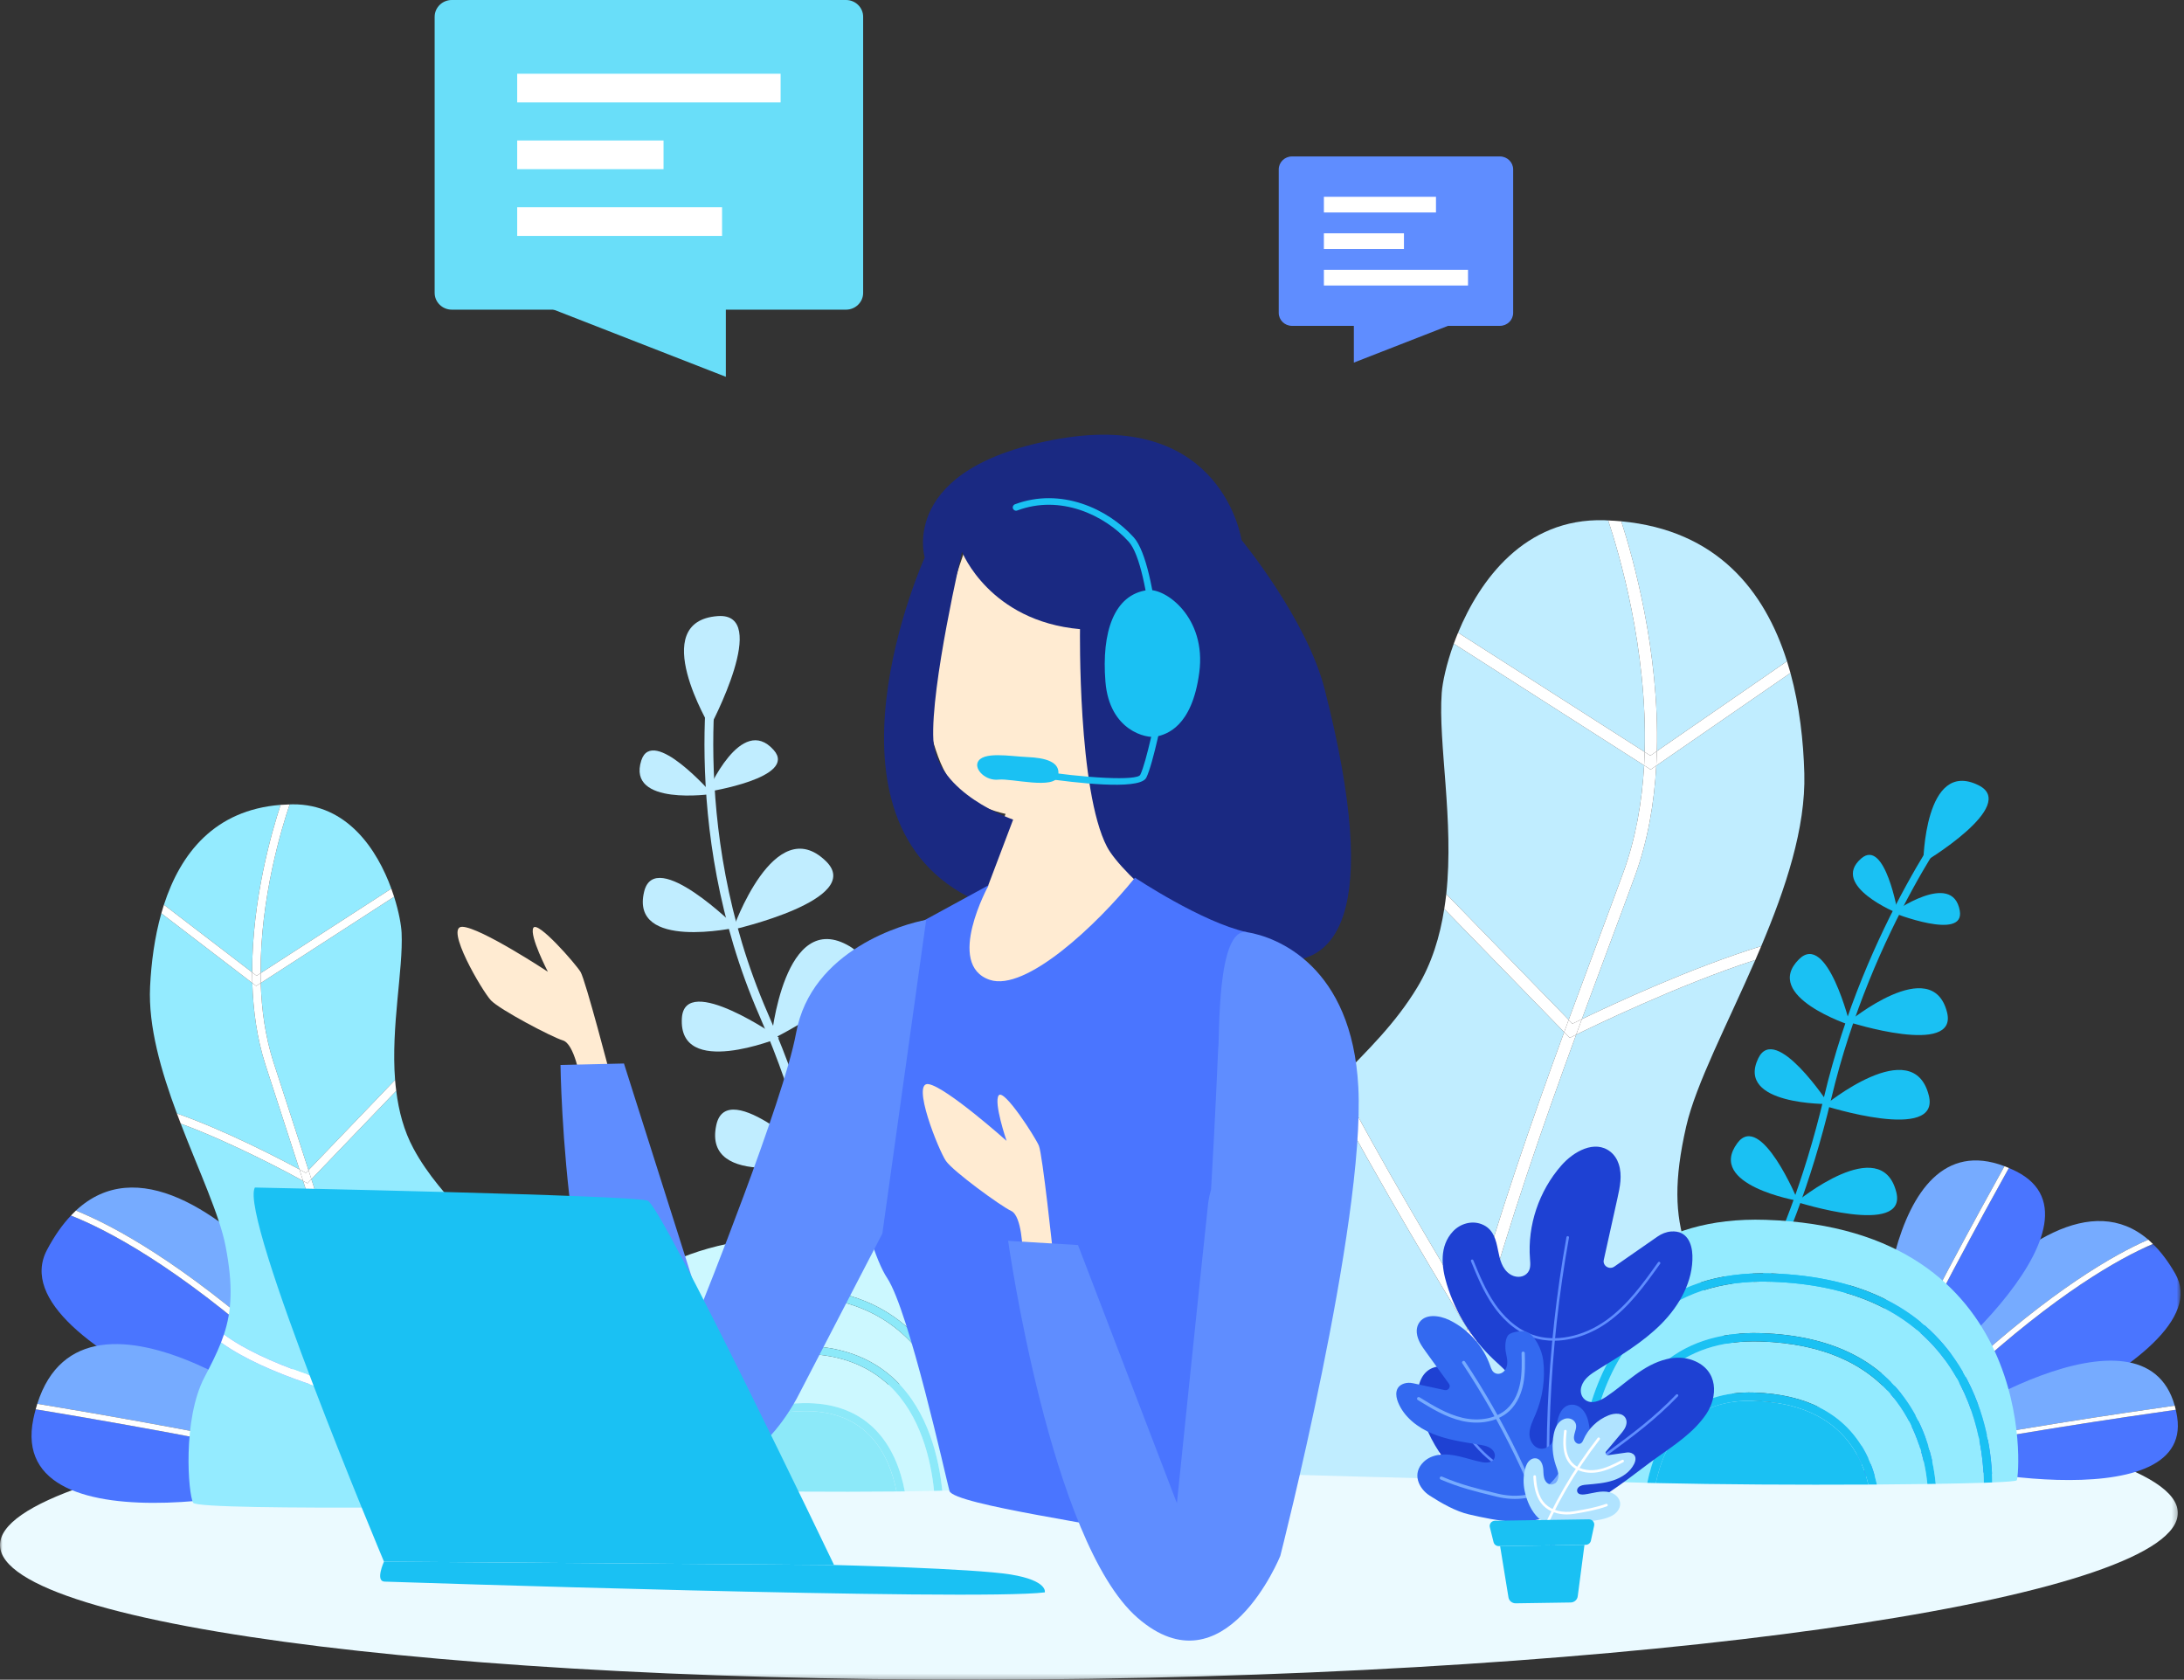 <?xml version="1.0" encoding="UTF-8"?>
<svg width="446px" height="343px" viewBox="0 0 446 343" version="1.1" xmlns="http://www.w3.org/2000/svg" xmlns:xlink="http://www.w3.org/1999/xlink">
    <rect x="0" y="0" width="446" height="343" fill="#333333" stroke="none"/>
    <!-- Generator: sketchtool 55 (78076) - https://sketchapp.com -->
    <title>E5FE82ED-75A1-4501-B232-37CE3D8EA0C4@1.5x</title>
    <desc>Created with sketchtool.</desc>
    <defs>
        <polygon id="path-1" points="0 0.183 444.739 0.183 444.739 61.74 0 61.74"></polygon>
        <polygon id="path-3" points="0.974 0.2 67.307 0.2 67.307 47.907 0.974 47.907"></polygon>
        <polygon id="path-5" points="0 343 445.307 343 445.307 0 0 0"></polygon>
    </defs>
    <g id="Japanese-1.0" stroke="none" stroke-width="1" fill="none" fill-rule="evenodd">
        <g id="Introduction" transform="translate(-289, -690)">
            <g id="Content" transform="translate(196, 500)">
                <g id="Step-1">
                    <g id="Content" transform="translate(0, 114)">
                        <g id="Text-+-illustration">
                            <g id="Image-+-Text" transform="translate(0, 76)">
                                <g id="introduction_illustration_1" transform="translate(93, 0)">
                                    <g id="Group-3" transform="translate(0, 281.26)">
                                        <mask id="mask-2" fill="white">
                                            <use xlink:href="#path-1"></use>
                                        </mask>
                                        <g id="Clip-2"></g>
                                        <path d="M444.738,27.621 C445.002,44.517 345.658,59.71 222.848,61.555 C100.037,63.401 0.265,51.199 0,34.302 C-0.264,17.406 99.08,2.213 221.89,0.368 C344.701,-1.478 444.473,10.724 444.738,27.621" id="Fill-1" fill="#EBFAFF" mask="url(#mask-2)"></path>
                                    </g>
                                    <path d="M438.709,253.147 C415.722,233.431 376.825,296.476 377.848,301.224 C382.851,296.62 390.203,289.869 400.971,280.005 C419.049,263.447 431.601,256.252 438.709,253.147" id="Fill-4" fill="#76ABFF"></path>
                                    <g id="Group-8" transform="translate(378, 253.82)">
                                        <mask id="mask-4" fill="white">
                                            <use xlink:href="#path-3"></use>
                                        </mask>
                                        <g id="Clip-7"></g>
                                        <path d="M23.727,27.024 C13.216,36.652 5.966,43.309 0.974,47.902 C10.427,48.297 76.464,24.316 66.234,6.307 C64.806,3.794 63.269,1.784 61.647,0.2 C54.708,3.178 41.997,10.29 23.727,27.024" id="Fill-6" fill="#4A75FF" mask="url(#mask-4)"></path>
                                    </g>
                                    <path d="M378.974,301.722 C383.966,297.129 391.216,290.473 401.727,280.844 C419.997,264.11 432.708,256.998 439.647,254.02 C439.337,253.717 439.026,253.418 438.709,253.147 C431.601,256.252 419.05,263.446 400.972,280.005 C390.203,289.868 382.851,296.62 377.849,301.223 C377.862,301.287 377.876,301.348 377.904,301.39 C378.037,301.594 378.411,301.699 378.974,301.722" id="Fill-9" fill="#FFFFFF"></path>
                                    <path d="M390.892,295.914 C407.704,292.323 434.62,288.386 444.106,287.039 C437.705,264.099 395.168,290.708 390.892,295.914" id="Fill-11" fill="#76ABFF"></path>
                                    <path d="M444.603,289.348 C444.524,288.837 444.426,288.352 444.318,287.881 C434.851,289.225 407.491,293.223 390.702,296.837 C393.992,299.994 447.877,310.467 444.603,289.348" id="Fill-13" fill="#4A75FF"></path>
                                    <path d="M390.54,296.592 C390.552,296.667 390.612,296.749 390.702,296.836 C407.491,293.223 434.851,289.225 444.319,287.88 C444.253,287.593 444.182,287.313 444.105,287.039 C434.621,288.387 407.705,292.324 390.892,295.914 C390.644,296.214 390.517,296.449 390.54,296.592" id="Fill-15" fill="#FFFFFF"></path>
                                    <path d="M384.827,285.168 C391.858,269.818 404.759,246.377 409.341,238.143 C384.589,228.735 382.717,278.571 384.827,285.168" id="Fill-17" fill="#76ABFF"></path>
                                    <path d="M411.743,239.203 C411.231,238.944 410.73,238.717 410.236,238.504 C405.661,246.725 392.544,270.547 385.549,285.895 C390.431,285.313 432.928,249.903 411.743,239.203" id="Fill-19" fill="#4A75FF"></path>
                                    <path d="M385.228,285.869 C385.303,285.906 385.415,285.911 385.549,285.894 C392.544,270.548 405.661,246.725 410.236,238.504 C409.934,238.375 409.636,238.255 409.34,238.143 C404.759,246.377 391.858,269.817 384.827,285.168 C384.949,285.55 385.083,285.796 385.228,285.869" id="Fill-21" fill="#FFFFFF"></path>
                                    <path d="M15.498,247.203 C40.189,224.206 83.5,292.739 82.462,298.076 C76.948,293.167 68.844,285.971 56.974,275.456 C37.046,257.806 23.279,250.347 15.498,247.203" id="Fill-23" fill="#76ABFF"></path>
                                    <path d="M56.165,276.426 C67.751,286.688 75.743,293.784 81.246,298.682 C70.97,299.542 -1.242,275.754 9.6,255.229 C11.113,252.365 12.753,250.055 14.492,248.217 C22.087,251.228 36.026,258.588 56.165,276.426" id="Fill-25" fill="#4A75FF"></path>
                                    <path d="M81.246,298.682 C75.743,293.784 67.751,286.688 56.166,276.426 C36.026,258.588 22.087,251.228 14.492,248.217 C14.825,247.865 15.159,247.52 15.498,247.203 C23.279,250.347 37.047,257.807 56.974,275.457 C68.844,285.97 76.948,293.167 82.463,298.076 C82.45,298.146 82.434,298.215 82.406,298.263 C82.263,298.496 81.859,298.63 81.246,298.682" id="Fill-27" fill="#FFFFFF"></path>
                                    <path d="M68.793,298.529 C49.538,293.736 18.54,288.471 7.613,286.667 C17.261,256.174 64.305,291.603 68.793,298.529" id="Fill-29" fill="#76ABFF"></path>
                                    <path d="M6.812,289.738 C6.953,289.06 7.113,288.414 7.284,287.788 C18.192,289.585 49.701,294.932 68.925,299.757 C64.789,303.952 0.981,317.814 6.812,289.738" id="Fill-31" fill="#4A75FF"></path>
                                    <path d="M69.138,299.433 C69.117,299.533 69.039,299.642 68.926,299.756 C49.701,294.932 18.192,289.585 7.284,287.787 C7.389,287.405 7.499,287.032 7.614,286.668 C18.54,288.471 49.538,293.737 68.793,298.529 C69.053,298.929 69.179,299.241 69.138,299.433" id="Fill-33" fill="#FFFFFF"></path>
                                    <path d="M55.826,216.838 C56.893,220.172 58.065,223.76 59.301,227.548 C60.479,231.155 61.727,234.988 63.001,238.949 L80.681,220.533 C79.825,209.555 82.361,198.023 82.013,190.492 C81.943,188.976 81.477,186.254 80.483,183.122 L53.247,200.731 C53.411,206.153 54.165,211.647 55.826,216.838" id="Fill-35" fill="#94EBFF"></path>
                                    <path d="M57.306,164.357 C43.823,165.405 36.869,174.259 33.474,184.76 L51.496,198.566 C51.468,183.649 55.535,169.713 57.306,164.357" id="Fill-37" fill="#94EBFF"></path>
                                    <path d="M57.658,228.059 C56.421,224.27 55.248,220.679 54.18,217.34 C52.466,211.981 51.694,206.316 51.53,200.733 L32.947,186.499 C31.559,191.411 30.886,196.597 30.649,201.46 C30.251,209.607 32.896,218.703 36.124,227.378 C45.871,230.78 56.819,236.471 61.147,238.804 C59.947,235.076 58.771,231.468 57.658,228.059" id="Fill-39" fill="#94EBFF"></path>
                                    <path d="M53.217,198.73 L79.916,181.467 C77.06,173.612 70.974,164.153 59.717,164.246 C59.524,164.248 59.342,164.263 59.151,164.268 C57.547,168.991 53.152,183.37 53.217,198.73" id="Fill-41" fill="#94EBFF"></path>
                                    <path d="M75.653,282.953 C79.113,277.207 89.923,259.103 95.17,248.574 C91.236,244.115 87.399,240.021 84.443,234.551 C82.477,230.912 81.426,226.895 80.914,222.753 L63.594,240.795 C67.817,253.994 72.286,268.706 75.653,282.953" id="Fill-43" fill="#94EBFF"></path>
                                    <path d="M111.114,277.898 C107.693,264.087 102.025,256.471 96.391,249.97 C90.291,262.072 77.855,282.636 76.202,285.359 C77.978,293.143 79.401,300.744 80.24,307.843 C95.505,307.774 109.389,307.585 110.151,307.608 C111.864,307.661 117.178,302.381 111.114,277.898" id="Fill-45" fill="#94EBFF"></path>
                                    <path d="M61.898,241.143 C59.878,240.031 47.747,233.439 36.906,229.452 C40.634,239.146 44.857,248.161 46.074,254.51 C47.629,262.619 47.322,267.679 45.733,272.495 C54.156,278.744 69.525,282.899 74.138,284.047 C70.753,269.581 66.196,254.574 61.898,241.143" id="Fill-47" fill="#94EBFF"></path>
                                    <path d="M45.136,274.142 C44.261,276.38 43.128,278.632 41.781,281.186 C37.214,289.84 38.432,305.166 39.448,306.873 C39.995,307.793 59.934,307.92 78.502,307.849 C77.674,300.916 76.287,293.493 74.556,285.889 C71.227,285.107 54.643,280.962 45.136,274.142" id="Fill-49" fill="#94EBFF"></path>
                                    <path d="M63.001,238.949 C61.727,234.987 60.479,231.155 59.301,227.547 C58.064,223.76 56.893,220.173 55.826,216.839 C54.165,211.648 53.411,206.153 53.247,200.731 L52.314,201.334 L51.53,200.733 C51.693,206.315 52.465,211.981 54.18,217.339 C55.248,220.678 56.421,224.27 57.658,228.06 C58.771,231.467 59.946,235.076 61.147,238.804 C61.677,239.091 62.142,239.342 62.458,239.516 L63.001,238.949 Z" id="Fill-51" fill="#FFFFFF"></path>
                                    <path d="M51.496,198.567 L52.4,199.258 L53.217,198.73 C53.151,183.37 57.547,168.991 59.15,164.268 C58.523,164.283 57.907,164.311 57.306,164.358 C55.535,169.713 51.468,183.648 51.496,198.567" id="Fill-53" fill="#FFFFFF"></path>
                                    <path d="M75.653,282.953 C72.286,268.706 67.817,253.994 63.594,240.795 L62.786,241.639 L62.195,241.307 C62.182,241.3 62.076,241.241 61.899,241.143 C66.197,254.574 70.754,269.58 74.139,284.047 C74.424,284.118 74.683,284.183 74.882,284.231 C75.066,283.926 75.332,283.487 75.653,282.953" id="Fill-55" fill="#FFFFFF"></path>
                                    <path d="M76.041,285.626 L75.72,286.153 L75.107,286.016 C75.029,285.999 74.84,285.956 74.556,285.889 C76.287,293.493 77.674,300.917 78.502,307.849 C79.083,307.847 79.663,307.845 80.24,307.842 C79.401,300.745 77.978,293.142 76.202,285.36 C76.128,285.483 76.07,285.578 76.041,285.626" id="Fill-57" fill="#FFFFFF"></path>
                                    <path d="M53.247,200.731 L80.482,183.122 C80.31,182.581 80.12,182.027 79.915,181.467 L53.217,198.73 C53.22,199.397 53.227,200.062 53.247,200.731" id="Fill-59" fill="#FFFFFF"></path>
                                    <path d="M51.496,198.567 L33.474,184.76 C33.288,185.336 33.112,185.915 32.947,186.499 L51.53,200.733 C51.509,200.01 51.497,199.286 51.496,198.567" id="Fill-61" fill="#FFFFFF"></path>
                                    <path d="M53.247,200.731 C53.227,200.062 53.22,199.397 53.217,198.73 L52.4,199.258 L51.496,198.567 C51.497,199.286 51.509,200.01 51.53,200.733 L52.314,201.334 L53.247,200.731 Z" id="Fill-63" fill="#FFFFFF"></path>
                                    <path d="M63.594,240.796 L80.914,222.754 C80.823,222.016 80.738,221.276 80.68,220.532 L63.001,238.949 C63.198,239.564 63.395,240.173 63.594,240.796" id="Fill-65" fill="#FFFFFF"></path>
                                    <path d="M61.147,238.804 C56.818,236.471 45.871,230.78 36.124,227.378 C36.382,228.072 36.642,228.764 36.907,229.452 C47.748,233.438 59.878,240.031 61.898,241.143 C61.647,240.356 61.397,239.58 61.147,238.804" id="Fill-67" fill="#FFFFFF"></path>
                                    <path d="M62.786,241.639 L63.595,240.796 C63.396,240.174 63.199,239.564 63.001,238.95 L62.458,239.516 C62.142,239.343 61.677,239.09 61.147,238.804 C61.397,239.58 61.647,240.356 61.899,241.143 C62.077,241.242 62.182,241.3 62.195,241.306 L62.786,241.639 Z" id="Fill-69" fill="#FFFFFF"></path>
                                    <path d="M74.139,284.048 C69.526,282.899 54.157,278.744 45.734,272.495 C45.553,273.045 45.351,273.594 45.137,274.143 C54.643,280.963 71.228,285.106 74.556,285.889 C74.416,285.276 74.283,284.664 74.139,284.048" id="Fill-71" fill="#FFFFFF"></path>
                                    <path d="M76.202,285.36 C77.855,282.636 90.291,262.071 96.391,249.97 C95.983,249.498 95.576,249.035 95.169,248.574 C89.922,259.103 79.113,277.207 75.653,282.953 C75.843,283.758 76.019,284.557 76.202,285.36" id="Fill-73" fill="#FFFFFF"></path>
                                    <path d="M74.882,284.23 C74.683,284.182 74.424,284.119 74.139,284.047 C74.283,284.664 74.416,285.275 74.556,285.889 C74.84,285.956 75.029,285.999 75.108,286.016 L75.72,286.153 L76.041,285.626 C76.07,285.578 76.128,285.482 76.202,285.359 C76.019,284.557 75.843,283.759 75.653,282.952 C75.332,283.487 75.066,283.926 74.882,284.23" id="Fill-75" fill="#FFFFFF"></path>
                                    <path d="M351.72,277.4 L350.525,276.488 C350.661,276.317 364.184,258.987 372.488,224.013 C380.872,188.691 399.589,164.387 399.777,164.145 L400.982,165.047 C400.796,165.285 382.27,189.354 373.963,224.349 C365.577,259.673 351.858,277.227 351.72,277.4" id="Fill-77" fill="#1AC1F3"></path>
                                    <path d="M404.02,160.34 C412.399,164.467 392.759,176.157 392.759,176.157 C392.759,176.157 392.965,154.895 404.02,160.34" id="Fill-79" fill="#1AC1F3"></path>
                                    <path d="M400.21,185.952 C401.34,192.245 386.534,186.363 386.534,186.363 C386.534,186.363 398.719,177.649 400.21,185.952" id="Fill-81" fill="#1AC1F3"></path>
                                    <path d="M380.084,175.3 C384.973,171.073 387.576,186.521 387.576,186.521 C387.576,186.521 373.633,180.877 380.084,175.3" id="Fill-83" fill="#1AC1F3"></path>
                                    <path d="M397.609,206.705 C399.936,215.875 377.476,208.69 377.476,208.69 C377.476,208.69 394.538,194.607 397.609,206.705" id="Fill-85" fill="#1AC1F3"></path>
                                    <path d="M393.884,223.683 C396.351,233.402 372.545,225.786 372.545,225.786 C372.545,225.786 390.63,210.86 393.884,223.683" id="Fill-87" fill="#1AC1F3"></path>
                                    <path d="M387.244,243.423 C389.599,252.702 366.871,245.431 366.871,245.431 C366.871,245.431 384.137,231.18 387.244,243.423" id="Fill-89" fill="#1AC1F3"></path>
                                    <path d="M377.367,260.187 C381.394,268.897 357.7,265.77 357.7,265.77 C357.7,265.77 372.054,248.696 377.367,260.187" id="Fill-91" fill="#1AC1F3"></path>
                                    <path d="M367.374,195.884 C373.14,190.136 377.825,209.346 377.825,209.346 C377.825,209.346 359.766,203.467 367.374,195.884" id="Fill-93" fill="#1AC1F3"></path>
                                    <path d="M359.06,216.109 C362.574,208.822 373.45,225.449 373.45,225.449 C373.45,225.449 354.424,225.725 359.06,216.109" id="Fill-95" fill="#1AC1F3"></path>
                                    <path d="M354.789,233.424 C359.621,226.901 367.164,245.216 367.164,245.216 C367.164,245.216 348.414,242.03 354.789,233.424" id="Fill-97" fill="#1AC1F3"></path>
                                    <path d="M351.124,250.11 C358.021,245.721 358.357,265.469 358.357,265.469 C358.357,265.469 342.023,255.902 351.124,250.11" id="Fill-99" fill="#1AC1F3"></path>
                                    <path d="M171.972,273.472 L170.205,273.266 C170.236,273.012 170.695,243.175 155.106,207.474 C138.001,168.302 145.484,131.361 145.523,131.006 L147.294,131.196 C147.254,131.548 139.872,168.115 156.799,206.935 C173.947,246.263 172.004,273.216 171.972,273.472" id="Fill-101" fill="#C0EDFF"></path>
                                    <path d="M146.546,125.81 C157.532,124.983 145,148.42 145,148.42 C145,148.42 132.051,126.9 146.546,125.81" id="Fill-103" fill="#C0EDFF"></path>
                                    <path d="M157.992,153.15 C163.023,158.811 144.482,161.691 144.482,161.691 C144.482,161.691 151.354,145.68 157.992,153.15" id="Fill-105" fill="#C0EDFF"></path>
                                    <path d="M130.963,155.285 C133.267,148.125 145.445,162.124 145.445,162.124 C145.445,162.124 127.922,164.731 130.963,155.285" id="Fill-107" fill="#C0EDFF"></path>
                                    <path d="M168.68,175.871 C176.696,183.715 149.647,189.832 149.647,189.832 C149.647,189.832 158.104,165.52 168.68,175.871" id="Fill-109" fill="#C0EDFF"></path>
                                    <path d="M173.56,193.266 C183.81,199.396 157.49,212.288 157.49,212.288 C157.49,212.288 160.037,185.177 173.56,193.266" id="Fill-111" fill="#C0EDFF"></path>
                                    <path d="M182.977,218.09 C193.503,224.815 165.563,237.497 165.563,237.497 C165.563,237.497 169.089,209.216 182.977,218.09" id="Fill-113" fill="#C0EDFF"></path>
                                    <path d="M189.857,245.656 C197.777,253.779 170.265,259.339 170.265,259.339 C170.265,259.339 179.407,234.939 189.857,245.656" id="Fill-115" fill="#C0EDFF"></path>
                                    <path d="M131.546,182.063 C133.793,172.852 150.394,189.4 150.394,189.4 C150.394,189.4 128.582,194.215 131.546,182.063" id="Fill-117" fill="#C0EDFF"></path>
                                    <path d="M139.248,207.899 C139.842,198.445 159.104,211.944 159.104,211.944 C159.104,211.944 138.465,220.37 139.248,207.899" id="Fill-119" fill="#C0EDFF"></path>
                                    <path d="M146.283,229.715 C148.493,219.598 167.061,237.249 167.061,237.249 C167.061,237.249 143.367,243.063 146.283,229.715" id="Fill-121" fill="#C0EDFF"></path>
                                    <path d="M153.806,247.891 C158.031,239.374 170.59,259.048 170.59,259.048 C170.59,259.048 148.232,259.129 153.806,247.891" id="Fill-123" fill="#C0EDFF"></path>
                                    <path d="M331.476,178.235 C329.819,182.762 328.002,187.634 326.084,192.775 C324.257,197.673 322.321,202.875 320.343,208.255 L295.347,182.571 C296.953,167.591 293.663,151.753 294.419,141.469 C294.571,139.398 295.336,135.692 296.882,131.437 L335.75,156.291 C335.331,163.698 334.056,171.188 331.476,178.235" id="Fill-125" fill="#C0EDFF"></path>
                                    <path d="M331.084,106.454 C350.582,108.273 360.361,120.576 364.928,135.029 L338.358,153.383 C338.897,132.992 333.471,113.826 331.084,106.454" id="Fill-127" fill="#C0EDFF"></path>
                                    <path d="M328.447,193.521 C330.366,188.376 332.185,183.502 333.843,178.968 C336.506,171.694 337.814,163.97 338.237,156.344 L365.634,137.421 C367.481,144.175 368.283,151.284 368.465,157.938 C368.767,169.086 364.632,181.445 359.666,193.209 C345.432,197.58 329.382,205.045 323.033,208.109 C324.897,203.048 326.721,198.149 328.447,193.521" id="Fill-129" fill="#C0EDFF"></path>
                                    <path d="M335.861,153.558 L297.759,129.192 C302.158,118.537 311.291,105.781 327.597,106.233 C327.876,106.241 328.14,106.266 328.416,106.278 C330.581,112.783 336.468,132.562 335.861,153.558" id="Fill-131" fill="#C0EDFF"></path>
                                    <path d="M300.544,268.041 C295.723,260.087 280.668,235.029 273.419,220.486 C279.267,214.503 284.962,209.018 289.427,201.626 C292.397,196.708 294.053,191.246 294.933,185.6 L319.421,210.761 C312.863,228.682 305.897,248.664 300.544,268.041" id="Fill-133" fill="#C0EDFF"></path>
                                    <path d="M249.34,260.111 C254.757,241.331 263.223,231.083 271.602,222.359 C280.035,239.076 297.363,267.544 299.668,271.316 C296.835,281.902 294.52,292.254 293.067,301.932 C270.955,301.401 250.848,300.741 249.743,300.752 C247.259,300.775 239.736,293.406 249.34,260.111" id="Fill-135" fill="#C0EDFF"></path>
                                    <path d="M321.867,211.285 C324.83,209.823 342.625,201.161 358.463,196.022 C352.739,209.166 346.32,221.367 344.344,230.011 C341.821,241.051 342.097,247.977 344.238,254.605 C331.827,262.906 309.423,268.144 302.701,269.581 C308.088,249.901 315.191,229.52 321.867,211.285" id="Fill-137" fill="#C0EDFF"></path>
                                    <path d="M345.049,256.876 C346.241,259.959 347.807,263.069 349.674,266.598 C356.001,278.56 353.725,299.476 352.195,301.78 C351.372,303.021 322.482,302.621 295.585,301.991 C297.017,292.538 299.274,282.432 302.036,272.086 C306.883,271.111 331.048,265.924 345.049,256.876" id="Fill-139" fill="#C0EDFF"></path>
                                    <path d="M320.343,208.255 C322.321,202.874 324.258,197.673 326.085,192.775 C328.002,187.633 329.819,182.762 331.476,178.235 C334.056,171.188 335.332,163.698 335.75,156.292 L337.081,157.144 L338.238,156.344 C337.815,163.97 336.507,171.693 333.844,178.968 C332.185,183.502 330.366,188.376 328.447,193.521 C326.722,198.148 324.898,203.048 323.034,208.11 C322.257,208.484 321.575,208.816 321.112,209.044 L320.343,208.255 Z" id="Fill-141" fill="#FFFFFF"></path>
                                    <path d="M338.359,153.383 L337.026,154.303 L335.861,153.559 C336.468,132.562 330.581,112.782 328.416,106.278 C329.323,106.318 330.215,106.373 331.085,106.454 C333.472,113.826 338.898,132.991 338.359,153.383" id="Fill-143" fill="#FFFFFF"></path>
                                    <path d="M300.544,268.041 C305.897,248.664 312.863,228.682 319.421,210.761 L320.565,211.936 L321.432,211.5 C321.451,211.49 321.606,211.414 321.867,211.285 C315.19,229.52 308.088,249.901 302.701,269.581 C302.285,269.67 301.908,269.749 301.618,269.809 C301.362,269.388 300.992,268.78 300.544,268.041" id="Fill-145" fill="#FFFFFF"></path>
                                    <path d="M299.893,271.684 L300.34,272.414 L301.232,272.244 C301.347,272.223 301.622,272.17 302.036,272.087 C299.274,282.432 297.017,292.537 295.584,301.991 C294.743,301.972 293.904,301.952 293.067,301.931 C294.52,292.254 296.835,281.902 299.668,271.315 C299.771,271.485 299.852,271.617 299.893,271.684" id="Fill-147" fill="#FFFFFF"></path>
                                    <path d="M335.75,156.292 L296.882,131.438 C297.149,130.704 297.444,129.952 297.759,129.192 L335.861,153.558 C335.834,154.468 335.802,155.378 335.75,156.292" id="Fill-149" fill="#FFFFFF"></path>
                                    <path d="M338.359,153.383 L364.929,135.029 C365.179,135.821 365.415,136.618 365.634,137.421 L338.237,156.344 C338.293,155.356 338.333,154.368 338.359,153.383" id="Fill-151" fill="#FFFFFF"></path>
                                    <path d="M335.75,156.292 C335.802,155.378 335.834,154.468 335.861,153.558 L337.026,154.304 L338.359,153.383 C338.333,154.368 338.292,155.356 338.237,156.344 L337.081,157.143 L335.75,156.292 Z" id="Fill-153" fill="#FFFFFF"></path>
                                    <path d="M319.422,210.761 L294.934,185.6 C295.09,184.595 295.237,183.587 295.347,182.57 L320.343,208.254 C320.036,209.089 319.731,209.917 319.422,210.761" id="Fill-155" fill="#FFFFFF"></path>
                                    <path d="M323.034,208.109 C329.383,205.045 345.432,197.58 359.667,193.209 C359.27,194.15 358.87,195.089 358.464,196.022 C342.625,201.161 324.831,209.823 321.867,211.284 C322.259,210.215 322.646,209.163 323.034,208.109" id="Fill-157" fill="#FFFFFF"></path>
                                    <path d="M320.565,211.936 L319.421,210.761 C319.73,209.916 320.035,209.089 320.342,208.254 L321.111,209.044 C321.574,208.816 322.256,208.485 323.033,208.109 C322.646,209.163 322.258,210.215 321.867,211.285 C321.606,211.414 321.451,211.49 321.432,211.5 L320.565,211.936 Z" id="Fill-159" fill="#FFFFFF"></path>
                                    <path d="M302.702,269.581 C309.423,268.143 331.827,262.905 344.238,254.606 C344.483,255.363 344.757,256.12 345.049,256.875 C331.048,265.925 306.884,271.112 302.036,272.087 C302.259,271.251 302.473,270.419 302.702,269.581" id="Fill-161" fill="#FFFFFF"></path>
                                    <path d="M299.668,271.315 C297.364,267.543 280.035,239.076 271.602,222.358 C272.209,221.726 272.814,221.104 273.419,220.486 C280.668,235.03 295.724,260.086 300.544,268.041 C300.242,269.137 299.96,270.224 299.668,271.315" id="Fill-163" fill="#FFFFFF"></path>
                                    <path d="M301.619,269.809 C301.909,269.749 302.286,269.67 302.702,269.582 C302.473,270.419 302.259,271.251 302.036,272.086 C301.622,272.17 301.347,272.223 301.233,272.244 L300.34,272.414 L299.893,271.684 C299.853,271.617 299.772,271.485 299.668,271.315 C299.961,270.223 300.242,269.137 300.545,268.041 C300.993,268.78 301.363,269.387 301.619,269.809" id="Fill-165" fill="#FFFFFF"></path>
                                    <path d="M359.596,273.935 C359.585,273.935 359.575,273.935 359.564,273.934 C351.422,273.669 344.796,275.874 339.87,280.489 C333.234,286.708 330.947,296.004 330.187,302.618 C332.121,302.687 334.2,302.748 336.387,302.803 C337.284,298.36 339.185,293.178 343.195,289.42 C346.989,285.864 352.052,284.164 358.243,284.366 C358.252,284.367 358.26,284.367 358.268,284.367 C368.801,284.715 376.282,288.564 380.503,295.807 C381.939,298.271 382.788,300.829 383.283,303.144 C386.941,303.12 390.411,303.085 393.597,303.039 C393.138,298.452 391.62,291.895 387.282,286.164 C381.455,278.464 372.14,274.35 359.596,273.935" id="Fill-167" fill="#94EBFF"></path>
                                    <path d="M360.56,249.094 C314.467,247.594 315.488,298.658 315.401,301.206 C315.387,301.621 317.928,301.961 322.175,302.236 C322.647,293.8 325.005,278.579 335.377,268.86 C342.003,262.651 350.863,259.683 361.707,260.036 C361.721,260.037 361.736,260.037 361.75,260.038 C380.269,260.65 393.411,267.395 400.812,280.088 C405.729,288.52 406.815,297.564 406.83,302.722 C409.918,302.596 411.753,302.445 411.848,302.279 C412.541,301.032 416.219,250.907 360.56,249.094" id="Fill-169" fill="#94EBFF"></path>
                                    <path d="M338.673,279.261 C343.948,274.318 350.996,271.956 359.621,272.236 C359.632,272.236 359.645,272.237 359.656,272.237 C374.365,272.724 384.807,278.087 390.693,288.182 C393.728,293.388 394.913,298.883 395.298,303.013 C399.111,302.953 402.454,302.877 405.115,302.786 C405.082,297.439 403.88,286.716 397.087,277.562 C389.689,267.593 377.78,262.267 361.691,261.735 C361.677,261.734 361.664,261.734 361.651,261.733 C351.288,261.397 342.852,264.208 336.576,270.089 C326.624,279.413 324.36,294.157 323.907,302.34 C325.289,302.416 326.809,302.487 328.451,302.552 C329.23,295.664 331.622,285.868 338.673,279.261" id="Fill-171" fill="#94EBFF"></path>
                                    <path d="M377.51,294.445 C373.414,289.172 366.92,286.353 358.21,286.064 L358.187,286.064 C352.479,285.879 347.838,287.42 344.393,290.648 C340.777,294.036 339.006,298.734 338.142,302.846 C351.1,303.147 367.495,303.232 381.537,303.155 C380.898,300.406 379.705,297.269 377.51,294.445" id="Fill-173" fill="#1AC1F3"></path>
                                    <path d="M361.75,260.038 C361.736,260.037 361.721,260.037 361.707,260.036 C350.862,259.683 342.003,262.651 335.377,268.86 C325.005,278.579 322.646,293.8 322.175,302.236 C322.726,302.273 323.301,302.307 323.907,302.34 C324.359,294.156 326.623,279.413 336.575,270.088 C342.852,264.208 351.287,261.397 361.65,261.733 C361.664,261.734 361.677,261.734 361.69,261.735 C377.779,262.267 389.688,267.592 397.086,277.562 C403.879,286.717 405.082,297.438 405.115,302.786 C405.725,302.766 406.293,302.744 406.83,302.722 C406.815,297.564 405.729,288.52 400.812,280.088 C393.41,267.395 380.269,260.65 361.75,260.038" id="Fill-175" fill="#1AC1F3"></path>
                                    <path d="M339.87,280.489 C344.796,275.875 351.423,273.669 359.563,273.934 L359.592,273.084 L359.563,273.934 C359.575,273.935 359.586,273.935 359.596,273.935 C372.14,274.35 381.455,278.465 387.283,286.164 C391.62,291.896 393.137,298.452 393.598,303.039 C394.173,303.031 394.74,303.022 395.298,303.013 C394.913,298.884 393.728,293.388 390.692,288.182 C384.808,278.087 374.365,272.724 359.656,272.237 C359.644,272.237 359.632,272.236 359.62,272.236 C350.995,271.955 343.947,274.318 338.673,279.261 C331.622,285.868 329.229,295.664 328.45,302.552 C329.017,302.575 329.594,302.597 330.187,302.618 C330.947,296.004 333.233,286.708 339.87,280.489" id="Fill-177" fill="#1AC1F3"></path>
                                    <path d="M358.268,284.366 C358.26,284.366 358.252,284.366 358.244,284.365 L358.215,285.215 L358.244,284.365 C352.052,284.164 346.989,285.864 343.195,289.419 C339.185,293.177 337.284,298.36 336.387,302.803 C336.965,302.819 337.549,302.833 338.142,302.846 C339.006,298.734 340.776,294.036 344.393,290.648 C347.838,287.42 352.478,285.878 358.186,286.064 L358.209,286.064 C366.919,286.353 373.414,289.172 377.51,294.445 C379.705,297.269 380.897,300.406 381.537,303.155 C382.122,303.152 382.706,303.148 383.283,303.144 C382.789,300.829 381.939,298.271 380.503,295.808 C376.282,288.564 368.801,284.714 358.268,284.366" id="Fill-179" fill="#1AC1F3"></path>
                                    <path d="M92.255,63.234 L172.773,63.234 C174.693,63.234 176.265,61.693 176.265,59.811 L176.265,3.423 C176.265,1.541 174.693,0 172.773,0 L92.255,0 C90.334,0 88.762,1.541 88.762,3.423 L88.762,59.811 C88.762,61.693 90.334,63.234 92.255,63.234" id="Fill-181" fill="#69DEF9"></path>
                                    <polygon id="Fill-183" fill="#69DEF9" points="148.226 61.758 148.226 76.945 109.126 61.688"></polygon>
                                    <mask id="mask-6" fill="white">
                                        <use xlink:href="#path-5"></use>
                                    </mask>
                                    <g id="Clip-186"></g>
                                    <polygon id="Fill-185" fill="#FFFFFF" mask="url(#mask-6)" points="105.618 20.915 159.41 20.915 159.41 15.058 105.618 15.058"></polygon>
                                    <polygon id="Fill-187" fill="#FFFFFF" mask="url(#mask-6)" points="105.618 34.546 135.502 34.546 135.502 28.688 105.618 28.688"></polygon>
                                    <polygon id="Fill-188" fill="#FFFFFF" mask="url(#mask-6)" points="105.618 48.176 147.456 48.176 147.456 42.318 105.618 42.318"></polygon>
                                    <path d="M306.303,31.946 L263.837,31.946 C262.35,31.946 261.134,33.138 261.134,34.595 L261.134,63.892 C261.134,65.349 262.35,66.541 263.837,66.541 L276.474,66.541 L276.474,74.042 L295.698,66.541 L306.303,66.541 C307.789,66.541 309.006,65.349 309.006,63.892 L309.006,34.595 C309.006,33.138 307.789,31.946 306.303,31.946" id="Fill-189" fill="#5F8DFF" mask="url(#mask-6)"></path>
                                    <polygon id="Fill-190" fill="#FFFFFF" mask="url(#mask-6)" points="270.356 58.303 299.785 58.303 299.785 55.099 270.356 55.099"></polygon>
                                    <polygon id="Fill-191" fill="#FFFFFF" mask="url(#mask-6)" points="270.355 50.846 286.705 50.846 286.705 47.642 270.355 47.642"></polygon>
                                    <polygon id="Fill-192" fill="#FFFFFF" mask="url(#mask-6)" points="270.356 43.389 293.245 43.389 293.245 40.185 270.356 40.185"></polygon>
                                    <path d="M162.795,276.461 C162.806,276.461 162.816,276.461 162.826,276.46 C170.67,276.306 177.023,278.512 181.707,283.016 C188.017,289.088 190.1,298.067 190.747,304.446 C188.883,304.488 186.88,304.523 184.774,304.548 C183.967,300.258 182.203,295.244 178.39,291.576 C174.782,288.105 169.928,286.404 163.963,286.523 C163.956,286.523 163.947,286.524 163.94,286.524 C153.792,286.729 146.539,290.342 142.38,297.266 C140.966,299.62 140.115,302.074 139.609,304.296 C136.087,304.228 132.746,304.151 129.678,304.068 C130.18,299.656 131.725,293.36 135.977,287.895 C141.687,280.553 150.71,276.706 162.795,276.461" id="Fill-193" fill="#CCF8FF" mask="url(#mask-6)"></path>
                                    <path d="M162.187,252.528 C206.593,251.653 204.952,300.814 205.003,303.268 C205.012,303.669 202.561,303.965 198.466,304.178 C198.121,296.048 196.046,281.361 186.183,271.873 C179.882,265.814 171.389,262.844 160.941,263.05 C160.927,263.051 160.913,263.051 160.9,263.051 C143.058,263.412 130.317,269.745 123.025,281.878 C118.182,289.937 117.02,298.632 116.939,303.599 C113.968,303.439 112.201,303.272 112.113,303.109 C111.461,301.9 108.564,253.585 162.187,252.528" id="Fill-194" fill="#CCF8FF" mask="url(#mask-6)"></path>
                                    <path d="M182.876,281.849 C177.86,277.024 171.103,274.661 162.793,274.825 C162.783,274.825 162.771,274.826 162.76,274.826 C148.589,275.113 138.464,280.149 132.668,289.796 C129.677,294.773 128.465,300.049 128.042,304.022 C124.37,303.917 121.152,303.8 118.59,303.681 C118.691,298.532 119.987,288.222 126.647,279.49 C133.898,269.982 145.436,265.001 160.936,264.687 L160.975,264.687 C170.958,264.49 179.045,267.301 185.013,273.042 C194.478,282.145 196.468,296.37 196.798,304.256 C195.466,304.313 194.002,304.362 192.42,304.404 C191.758,297.761 189.581,288.299 182.876,281.849" id="Fill-195" fill="#CCF8FF" mask="url(#mask-6)"></path>
                                    <path d="M145.281,295.99 C149.294,290.963 155.583,288.329 163.975,288.159 C163.983,288.159 163.989,288.159 163.997,288.158 C169.496,288.049 173.945,289.593 177.221,292.744 C180.66,296.051 182.304,300.597 183.083,304.568 C170.601,304.698 154.812,304.577 141.291,304.328 C141.942,301.688 143.131,298.683 145.281,295.99" id="Fill-196" fill="#8CE9F9" mask="url(#mask-6)"></path>
                                    <path d="M160.9,263.051 C160.913,263.051 160.927,263.051 160.942,263.05 C171.389,262.845 179.882,265.813 186.183,271.873 C196.046,281.362 198.121,296.048 198.466,304.178 C197.936,304.205 197.381,304.232 196.797,304.256 C196.467,296.37 194.477,282.145 185.013,273.041 C179.045,267.302 170.958,264.49 160.974,264.687 L160.935,264.687 C145.435,265.001 133.898,269.982 126.646,279.49 C119.986,288.223 118.691,298.532 118.589,303.681 C118.003,303.655 117.456,303.626 116.94,303.599 C117.02,298.632 118.182,289.938 123.026,281.878 C130.317,269.746 143.058,263.412 160.9,263.051" id="Fill-197" fill="#8CE9F9" mask="url(#mask-6)"></path>
                                    <path d="M181.707,283.017 C177.023,278.512 170.67,276.306 162.827,276.461 L162.81,275.643 L162.827,276.461 C162.816,276.462 162.806,276.462 162.795,276.462 C150.71,276.707 141.687,280.552 135.977,287.895 C131.726,293.361 130.18,299.656 129.678,304.067 C129.124,304.053 128.578,304.037 128.042,304.022 C128.465,300.049 129.677,294.772 132.667,289.796 C138.464,280.148 148.589,275.113 162.76,274.826 C162.771,274.826 162.783,274.825 162.793,274.825 C171.103,274.661 177.86,277.024 182.876,281.85 C189.581,288.299 191.758,297.761 192.42,304.403 C191.875,304.419 191.318,304.433 190.747,304.446 C190.101,298.067 188.018,289.087 181.707,283.017" id="Fill-198" fill="#8CE9F9" mask="url(#mask-6)"></path>
                                    <path d="M163.94,286.523 C163.947,286.523 163.956,286.522 163.963,286.522 L163.98,287.341 L163.963,286.522 C169.928,286.405 174.782,288.104 178.39,291.575 C182.203,295.243 183.967,300.258 184.773,304.549 C184.217,304.555 183.654,304.561 183.083,304.568 C182.304,300.597 180.66,296.051 177.221,292.743 C173.945,289.593 169.496,288.05 163.997,288.158 C163.989,288.159 163.982,288.159 163.975,288.159 C155.583,288.329 149.294,290.963 145.281,295.99 C143.13,298.683 141.942,301.689 141.291,304.328 C140.727,304.317 140.165,304.306 139.609,304.297 C140.115,302.073 140.966,299.619 142.38,297.266 C146.539,290.341 153.792,286.728 163.94,286.523" id="Fill-199" fill="#8CE9F9" mask="url(#mask-6)"></path>
                                    <path d="M118.48,220.245 C118.48,220.245 117.302,213.175 114.961,212.462 C112.62,211.748 102.063,206.178 100.267,204.289 C98.471,202.399 90.704,189.125 94.429,189.255 C98.154,189.385 111.883,198.437 111.883,198.437 C111.883,198.437 108.062,191.066 108.909,189.478 C109.755,187.891 117.537,196.807 118.552,198.46 C119.568,200.111 124.73,219.972 124.73,219.972 L118.48,220.245 Z" id="Fill-200" fill="#FFEBD2" mask="url(#mask-6)"></path>
                                    <path d="M197.58,111.099 C195.733,114.759 187.611,141.978 189.865,149.204 C192.119,156.43 193.583,163.447 205.351,166.207 L191.816,201.457 L190.579,229.49 L224.669,223.023 C224.669,223.023 247.61,207.822 246.804,203.963 C245.998,200.102 229.423,163.576 229.423,163.576 L226.339,114.839 L203.008,106.72 L198.681,110.212 L197.58,111.099 Z" id="Fill-201" fill="#FFEBD2" mask="url(#mask-6)"></path>
                                    <path d="M220.55,128.475 C220.55,128.475 220.078,161.488 226.069,172.927 C232.06,184.369 294.269,233.696 270.505,140.714 C266.844,126.389 253.531,110.262 253.531,110.262 C253.531,110.262 249.689,83.87 216.474,89.574 C183.258,95.278 188.838,113.844 188.838,113.844 C188.838,113.844 164.474,167.765 199.206,183.858 L201.715,181.042 L206.897,167.365 C206.897,167.365 191.183,162.047 190.602,151.104 C190.021,140.161 196.456,112.682 196.456,112.682 C196.456,112.682 202.016,126.817 220.55,128.475" id="Fill-202" fill="#1A2982" mask="url(#mask-6)"></path>
                                    <path d="M202.129,200.091 C209.422,202.541 223.887,189.018 231.775,179.228 C231.775,179.228 245.442,188.336 254.612,190.348 C254.612,190.348 250.658,217.99 251.146,249.147 C251.633,280.304 254.218,305.339 254.218,305.339 C254.218,305.339 230.228,313.94 229.48,312.876 C228.733,311.812 194.668,307.309 193.893,304.455 C193.117,301.601 185.641,267.684 181.15,260.945 C176.658,254.207 169.991,225.291 174.608,216.625 C179.224,207.958 188.417,188.117 188.417,188.117 L201.899,180.76 C201.899,180.76 192.942,197.006 202.129,200.091" id="Fill-203" fill="#4A75FF" mask="url(#mask-6)"></path>
                                    <path d="M189.136,187.838 C184.762,188.62 165.684,193.839 162.567,210.961 C160.05,224.787 143.159,266.764 143.159,266.764 L127.422,217.172 L114.462,217.473 C114.462,217.473 115.189,279.696 132.976,295.189 C150.764,310.684 163.216,284.605 163.216,284.605 L180.187,251.899 L189.136,187.838 Z" id="Fill-204" fill="#5F8DFF" mask="url(#mask-6)"></path>
                                    <path d="M208.829,255.488 C208.829,255.488 208.718,248.325 206.507,247.284 C204.298,246.242 194.685,239.222 193.19,237.095 C191.695,234.97 185.988,220.725 189.655,221.387 C193.32,222.049 205.554,232.969 205.554,232.969 C205.554,232.969 202.871,225.128 203.946,223.68 C205.019,222.231 211.388,232.165 212.148,233.946 C212.906,235.725 215.054,256.111 215.054,256.111 L208.829,255.488 Z" id="Fill-205" fill="#FFEBD2" mask="url(#mask-6)"></path>
                                    <path d="M277.387,222.009 C276.112,197.309 260.842,191.328 254.613,190.347 C248.384,189.365 249.107,212.281 248.77,214.077 C248.77,214.077 248.065,230.594 247.313,242.906 C247.027,243.888 246.81,244.903 246.695,245.963 C245.098,260.674 240.339,306.955 240.339,306.955 L220.141,254.243 L205.873,253.384 C205.873,253.384 214.511,314.866 232.298,330.361 C250.086,345.855 261.455,317.716 261.455,317.716 C261.455,317.716 278.822,249.808 277.387,222.009" id="Fill-206" fill="#5F8DFF" mask="url(#mask-6)"></path>
                                    <path d="M232.771,159.719 C228.563,161.119 216.109,159.414 210.358,158.512 C209.984,158.454 209.729,158.108 209.789,157.741 C209.848,157.374 210.2,157.124 210.576,157.183 C222.03,158.98 232.234,159.451 232.854,158.217 C234.113,155.717 236.201,145.393 236.4,144.398 C236.332,142.748 235.146,115.756 230.487,110.611 C225.479,105.08 216.499,100.97 207.747,104.238 C207.381,104.388 206.995,104.196 206.86,103.849 C206.726,103.502 206.903,103.113 207.257,102.981 C216.638,99.479 226.193,103.84 231.515,109.718 C236.621,115.356 237.731,143.242 237.776,144.426 L237.764,144.579 C237.671,145.045 235.483,156.038 234.086,158.812 C233.891,159.202 233.433,159.498 232.771,159.719" id="Fill-207" fill="#1AC1F3" mask="url(#mask-6)"></path>
                                    <path d="M199.639,155.725 C199.067,157.219 201.33,159.497 203.92,159.2 C206.51,158.904 215.468,161.316 216.076,158.417 C216.684,155.519 213.34,154.747 209.826,154.597 C206.312,154.446 200.547,153.35 199.639,155.725" id="Fill-208" fill="#1AC1F3" mask="url(#mask-6)"></path>
                                    <path d="M234.275,120.512 C237.992,119.998 246.4,126.089 244.909,137.329 C243.418,148.568 238.127,149.951 236.171,150.414 C234.216,150.875 226.548,149.28 225.742,139.183 C224.936,129.085 227.484,121.452 234.275,120.512" id="Fill-209" fill="#1AC1F3" mask="url(#mask-6)"></path>
                                    <path d="M78.525,322.971 C78.525,322.971 199.204,326.983 213.367,325.167 C213.367,325.167 214.057,322.776 206.415,321.523 C198.774,320.27 170.328,319.581 170.328,319.581 L78.413,318.891 C78.413,318.891 76.585,322.907 78.525,322.971" id="Fill-210" fill="#1AC1F3" mask="url(#mask-6)"></path>
                                    <path d="M52.048,242.498 C52.048,242.498 129.284,244.057 132.256,245.179 C135.227,246.302 170.328,319.581 170.328,319.581 L78.413,318.891 C78.413,318.891 48.778,248.349 52.048,242.498" id="Fill-211" fill="#1AC1F3" mask="url(#mask-6)"></path>
                                    <path d="M292.508,279.353 C295.466,278.149 298.151,280.673 299.685,283.156 C300.865,285.067 301.84,287.163 303.859,288.41 C304.626,288.887 305.525,289.171 306.435,289.133 C309.781,288.998 310.644,285.313 309.518,282.804 C308.574,280.702 306.67,279.187 304.98,277.585 C300.546,273.382 297.239,268.068 295.469,262.299 C294.352,258.659 293.904,254.444 296.726,251.446 C298.193,249.888 300.486,249.204 302.513,249.963 C305.001,250.894 305.505,253.227 305.929,255.373 C306.284,257.165 306.722,259.088 308.326,260.179 C309.357,260.878 310.765,260.968 311.708,260.158 C312.657,259.343 312.525,258.143 312.441,257.049 C311.915,250.212 314.272,243.203 318.856,237.981 C321.358,235.129 325.689,232.684 328.859,235.186 C329.672,235.828 330.244,236.726 330.562,237.697 C331.325,240.03 330.812,242.389 330.302,244.689 L327.512,257.276 C327.246,258.473 328.638,259.359 329.664,258.646 L338.489,252.513 C339.308,251.944 340.259,251.552 341.263,251.475 C344.554,251.225 345.534,253.987 345.611,256.362 C345.778,261.59 343,266.576 339.259,270.345 C335.517,274.113 330.854,276.871 326.308,279.686 C324.895,280.559 323.418,281.516 322.933,283.168 C322.657,284.107 322.873,285.165 323.639,285.795 C324.932,286.858 326.709,286.084 328.019,285.21 C332.076,282.501 335.428,278.718 340.401,277.526 C342.166,277.102 344.044,277.144 345.737,277.786 C351.009,279.786 350.821,285.268 348.394,288.819 C345.837,292.562 341.971,295.051 338.308,297.668 C330.951,302.926 320.757,312.37 310.727,309.577 C304.853,307.949 299.649,303.677 295.867,299.14 C293.079,295.797 291.041,291.89 290.021,287.698 C289.514,285.578 289.255,283.313 290.372,281.296 C290.844,280.442 291.588,279.728 292.508,279.353" id="Fill-212" fill="#1E41D3" mask="url(#mask-6)"></path>
                                    <path d="M320.193,252.424 C320.336,252.449 320.43,252.581 320.405,252.72 C316.29,275.598 315.318,298.984 317.518,322.227 C317.531,322.366 317.426,322.49 317.283,322.503 C317.276,322.505 317.269,322.505 317.262,322.505 C317.128,322.507 317.012,322.406 316.999,322.273 C314.796,298.987 315.769,275.556 319.892,252.632 C319.917,252.492 320.053,252.401 320.193,252.424" id="Fill-213" fill="#5F8DFF" mask="url(#mask-6)"></path>
                                    <path d="M300.536,257.214 C300.67,257.161 300.822,257.226 300.875,257.357 C302.052,260.24 303.388,263.507 305.329,266.311 C306.81,268.45 309.337,271.269 312.969,272.556 C317.482,274.157 323.254,273.021 328.032,269.591 C332.405,266.452 335.551,262.042 338.592,257.776 C338.674,257.661 338.836,257.632 338.955,257.713 C339.074,257.794 339.101,257.953 339.019,258.069 C335.953,262.368 332.784,266.813 328.34,270.003 C324.977,272.417 321.126,273.724 317.533,273.777 C315.872,273.803 314.268,273.561 312.791,273.037 C309.028,271.703 306.422,268.799 304.898,266.598 C302.924,263.747 301.578,260.453 300.391,257.548 C300.338,257.416 300.402,257.267 300.536,257.214" id="Fill-214" fill="#5F8DFF" mask="url(#mask-6)"></path>
                                    <path d="M296.959,288.783 C297.083,288.711 297.243,288.754 297.315,288.876 C299.831,293.112 303.898,298.967 310.157,300.91 C315.498,302.57 321.984,301.126 327.506,297.049 L328.563,296.271 C333.245,292.824 337.667,289.569 342.277,284.787 C342.376,284.684 342.541,284.68 342.646,284.776 C342.751,284.873 342.755,285.035 342.656,285.136 C338.016,289.951 333.576,293.219 328.876,296.68 L327.82,297.459 C323.798,300.426 319.266,302.03 315.006,302.093 C313.275,302.12 311.589,301.891 310,301.398 C303.569,299.4 299.423,293.442 296.865,289.132 C296.792,289.009 296.834,288.854 296.959,288.783" id="Fill-215" fill="#5F8DFF" mask="url(#mask-6)"></path>
                                    <path d="M286.726,282.527 C287.309,282.334 287.941,282.332 288.543,282.461 L295.023,283.859 C295.777,284.02 296.34,283.189 295.895,282.571 L291.208,276.083 C290.351,274.898 289.478,273.68 289.33,272.175 C289.268,271.548 289.367,270.903 289.666,270.344 C290.828,268.176 293.869,268.541 295.981,269.569 C299.852,271.452 302.914,274.875 304.311,278.882 C304.535,279.524 304.758,280.235 305.493,280.473 C306.224,280.711 306.994,280.328 307.4,279.687 C308.032,278.688 307.801,277.493 307.557,276.391 C307.264,275.073 307.371,273.141 308.138,272.512 C308.839,271.936 310.901,271.675 311.758,271.987 C313.372,272.574 314.879,275.522 315.154,277.852 C315.587,281.547 315.044,285.346 313.593,288.781 C313.038,290.09 312.343,291.401 312.333,292.817 C312.322,294.507 313.72,296.396 315.634,295.683 C316.156,295.488 316.591,295.114 316.905,294.663 C317.73,293.477 317.759,292.057 317.949,290.692 C318.197,288.92 319.081,286.853 321.042,286.837 C321.653,286.833 322.247,287.063 322.725,287.436 C323.853,288.318 324.268,289.664 324.507,290.988 C324.972,293.611 324.794,296.31 324.056,298.867 C323.053,302.338 321.184,305.993 318.286,308.306 C313.338,312.262 305.415,310.492 299.977,309.246 C297.269,308.624 294.331,306.939 291.967,305.417 C289.723,303.975 288.259,300.907 290.728,298.525 C291.52,297.761 292.566,297.293 293.663,297.116 C296.755,296.618 299.576,297.975 302.528,298.554 C303.481,298.741 304.672,298.761 305.135,297.852 C305.41,297.312 305.269,296.661 304.882,296.192 C304.2,295.369 303.133,295.175 302.122,295.012 C298.869,294.488 295.564,294.024 292.527,292.769 C289.491,291.512 286.693,289.337 285.493,286.329 C284.947,284.962 284.813,283.163 286.726,282.527" id="Fill-216" fill="#3369F0" mask="url(#mask-6)"></path>
                                    <path d="M298.714,277.948 C298.867,277.851 299.072,277.893 299.172,278.044 C307.176,290.099 313.533,303.187 318.066,316.946 C318.122,317.115 318.027,317.298 317.854,317.353 C317.836,317.359 317.818,317.363 317.799,317.365 C317.643,317.388 317.487,317.296 317.437,317.145 C312.922,303.441 306.59,290.404 298.618,278.396 C298.518,278.246 298.562,278.046 298.714,277.948" id="Fill-217" fill="#76ABFF" mask="url(#mask-6)"></path>
                                    <path d="M289.881,285.333 C292.635,287.029 295.485,288.783 298.694,289.526 C302.173,290.332 305.639,289.629 307.738,287.692 C309.428,286.134 310.138,283.971 310.436,282.431 C310.829,280.395 310.771,278.235 310.72,276.329 C310.714,276.15 310.858,275.997 311.041,275.997 C311.224,275.993 311.375,276.134 311.38,276.313 C311.432,278.249 311.492,280.448 311.085,282.552 C310.769,284.186 310.01,286.487 308.192,288.164 C306.917,289.34 305.185,290.095 303.253,290.377 C301.762,290.594 300.15,290.529 298.541,290.157 C295.225,289.39 292.33,287.606 289.529,285.883 C289.375,285.787 289.328,285.587 289.425,285.435 C289.522,285.284 289.726,285.239 289.881,285.333" id="Fill-218" fill="#76ABFF" mask="url(#mask-6)"></path>
                                    <path d="M294.477,301.532 C298.242,303.152 301.529,303.955 305.01,304.805 L305.791,304.995 C309.852,305.993 313.798,305.292 316.347,303.124 C319.34,300.58 320.167,296.334 320.528,293.362 C320.55,293.185 320.714,293.06 320.896,293.078 C321.076,293.1 321.206,293.261 321.185,293.439 C320.81,296.518 319.946,300.922 316.78,303.613 C315.324,304.852 313.449,305.641 311.364,305.945 C309.564,306.207 307.609,306.109 305.631,305.624 L304.85,305.432 C301.341,304.575 298.027,303.766 294.211,302.124 C294.043,302.052 293.967,301.861 294.041,301.696 C294.114,301.535 294.31,301.457 294.477,301.532" id="Fill-219" fill="#76ABFF" mask="url(#mask-6)"></path>
                                    <path d="M312.59,298.064 C312.876,297.872 313.223,297.764 313.568,297.793 C314.677,297.88 315.092,299.086 315.158,300.1 C315.21,300.879 315.166,301.684 315.584,302.388 C315.743,302.658 315.973,302.887 316.26,303.017 C317.314,303.498 318.185,302.485 318.249,301.527 C318.302,300.725 317.964,299.955 317.705,299.191 C317.026,297.188 316.877,295.015 317.277,292.942 C317.53,291.633 318.083,290.249 319.444,289.757 C320.152,289.501 320.971,289.646 321.472,290.2 C322.087,290.879 321.86,291.683 321.639,292.418 C321.455,293.032 321.274,293.7 321.59,294.29 C321.794,294.67 322.214,294.918 322.637,294.814 C323.063,294.708 323.219,294.313 323.373,293.96 C324.331,291.747 326.208,289.931 328.478,289.021 C329.717,288.525 331.454,288.439 332.021,289.714 C332.167,290.041 332.196,290.409 332.134,290.763 C331.987,291.609 331.443,292.264 330.908,292.9 L327.985,296.386 C327.706,296.718 327.989,297.211 328.423,297.149 L332.151,296.618 C332.497,296.569 332.854,296.595 333.176,296.729 C334.233,297.165 334.082,298.179 333.716,298.931 C332.91,300.586 331.236,301.705 329.465,302.294 C327.693,302.883 325.802,303.013 323.939,303.18 C323.36,303.231 322.747,303.298 322.327,303.736 C322.088,303.986 321.981,304.35 322.114,304.667 C322.339,305.199 323.013,305.236 323.561,305.168 C325.256,304.959 326.911,304.304 328.64,304.71 C329.254,304.854 329.826,305.16 330.242,305.626 C331.541,307.072 330.584,308.751 329.254,309.477 C327.851,310.245 326.251,310.416 324.692,310.659 C321.561,311.147 316.868,312.496 314.233,310.057 C312.688,308.632 311.783,306.487 311.36,304.482 C311.048,303.004 311.06,301.47 311.433,300.004 C311.624,299.265 311.915,298.518 312.59,298.064" id="Fill-220" fill="#B0E3FF" mask="url(#mask-6)"></path>
                                    <path d="M326.253,293.643 C326.343,293.527 326.511,293.503 326.629,293.592 C326.747,293.68 326.77,293.844 326.681,293.96 C321.669,300.435 317.543,307.555 314.418,315.125 C314.376,315.227 314.275,315.29 314.169,315.29 C314.136,315.29 314.101,315.283 314.068,315.27 C313.931,315.217 313.865,315.063 313.92,314.928 C317.063,307.315 321.213,300.154 326.253,293.643" id="Fill-221" fill="#FFFFFF" mask="url(#mask-6)"></path>
                                    <path d="M319.691,291.977 C319.838,291.992 319.946,292.12 319.932,292.266 C319.823,293.339 319.7,294.555 319.837,295.713 C319.941,296.586 320.247,297.822 321.125,298.756 C322.214,299.919 324.12,300.447 326.097,300.133 C327.93,299.843 329.611,298.968 331.235,298.121 C331.366,298.053 331.529,298.101 331.598,298.23 C331.668,298.357 331.618,298.517 331.487,298.586 C329.823,299.452 328.104,300.349 326.182,300.653 C325.76,300.719 325.343,300.751 324.938,300.751 C323.24,300.748 321.721,300.168 320.729,299.112 C319.754,298.074 319.416,296.724 319.305,295.774 C319.161,294.56 319.287,293.312 319.398,292.213 C319.412,292.069 319.546,291.967 319.691,291.977" id="Fill-222" fill="#FFFFFF" mask="url(#mask-6)"></path>
                                    <path d="M313.386,301.253 C313.53,301.242 313.66,301.358 313.667,301.504 C313.747,303.188 314.034,305.604 315.603,307.146 C316.937,308.458 319.115,309.003 321.43,308.606 L321.886,308.529 C323.886,308.188 325.777,307.866 327.968,307.103 C328.108,307.055 328.261,307.125 328.31,307.261 C328.36,307.399 328.287,307.55 328.148,307.598 C325.913,308.377 324.001,308.703 321.978,309.046 L321.522,309.123 C320.99,309.216 320.466,309.26 319.953,309.259 C318.07,309.257 316.369,308.643 315.223,307.517 C313.524,305.847 313.215,303.299 313.131,301.528 C313.124,301.382 313.238,301.26 313.386,301.253" id="Fill-223" fill="#FFFFFF" mask="url(#mask-6)"></path>
                                    <path d="M305.288,310.541 L324.461,310.253 C325.161,310.242 325.688,310.871 325.545,311.542 L324.882,314.611 C324.776,315.099 324.341,315.451 323.83,315.459 L306.079,315.725 C305.57,315.733 305.125,315.395 305.003,314.91 L304.245,311.862 C304.079,311.196 304.589,310.552 305.288,310.541" id="Fill-224" fill="#1AC1F3" mask="url(#mask-6)"></path>
                                    <path d="M322.191,325.974 C322.097,326.688 321.483,327.224 320.751,327.234 L309.527,327.403 C308.794,327.415 308.164,326.895 308.048,326.187 L306.341,315.721 L323.57,315.462 L322.191,325.974 Z" id="Fill-225" fill="#1AC1F3" mask="url(#mask-6)"></path>
                                </g>
                            </g>
                        </g>
                    </g>
                </g>
            </g>
        </g>
    </g>
</svg>